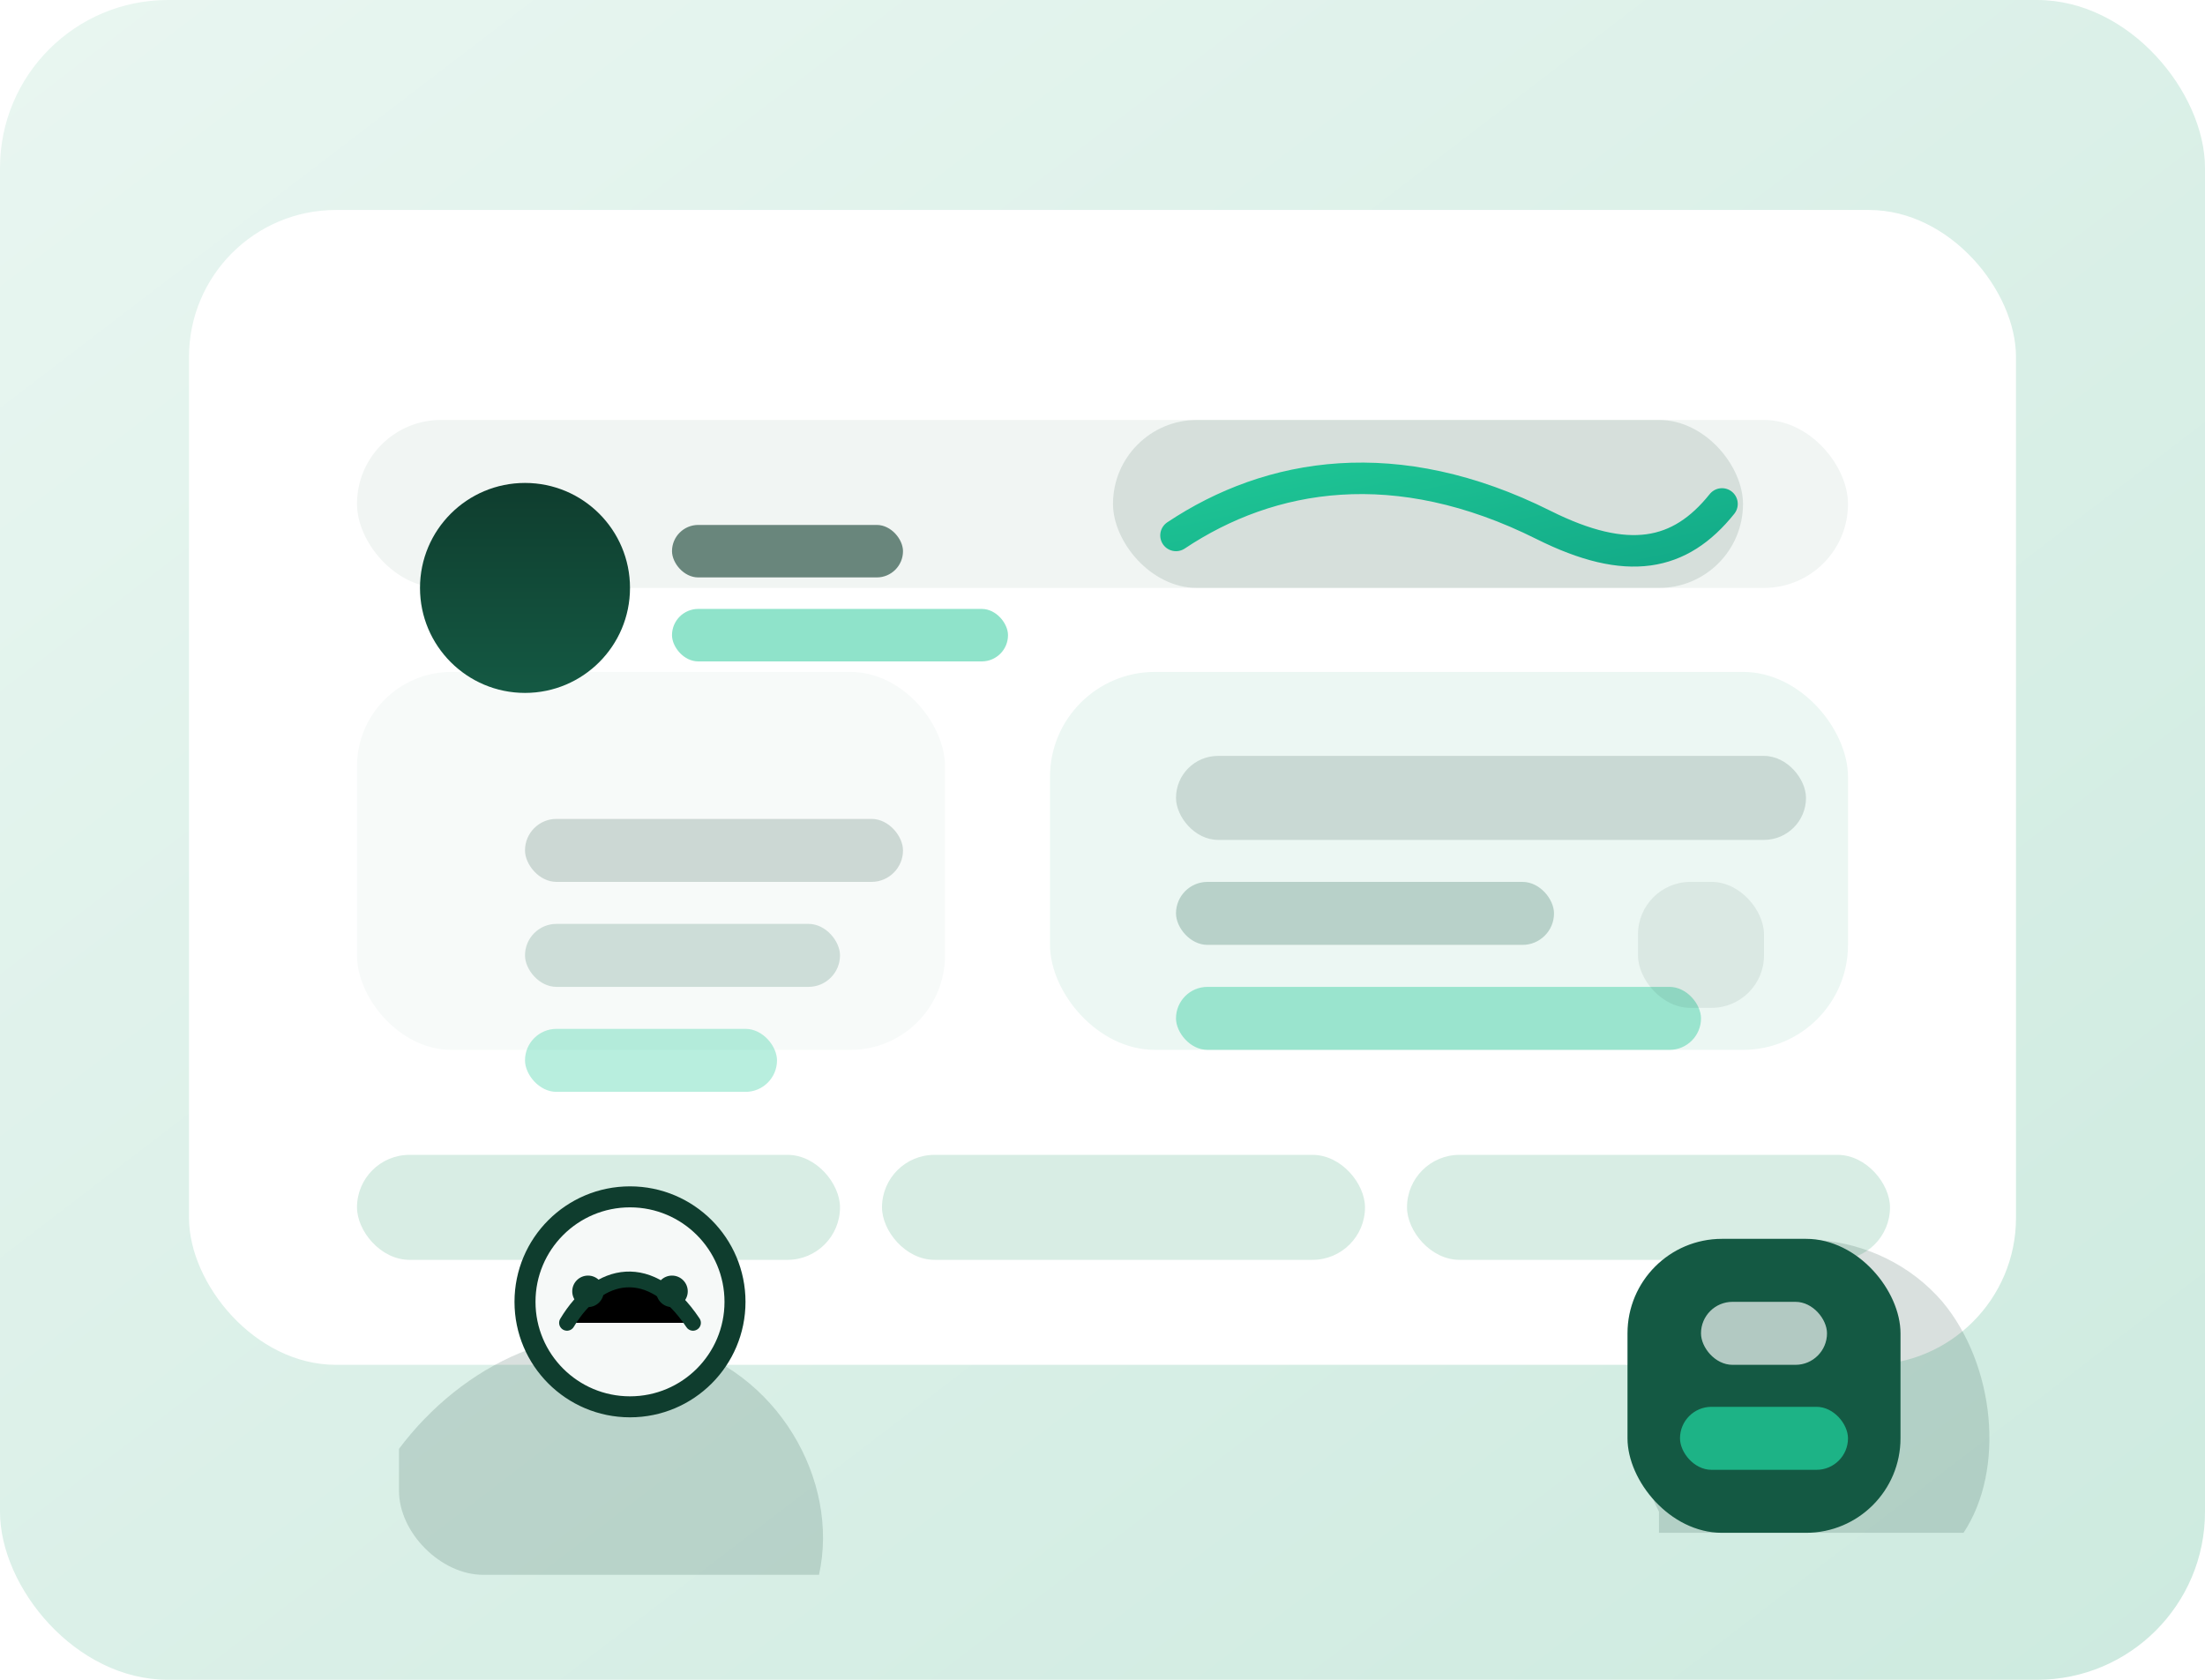 <svg width="420" height="320" viewBox="0 0 420 320" xmlns="http://www.w3.org/2000/svg" role="img" aria-labelledby="heroCollabTitle heroCollabDesc">
  <title id="heroCollabTitle">Equipe colaborando no painel do MeuCondomínio</title>
  <desc id="heroCollabDesc">Duas pessoas analisam um painel digital com indicadores verdes e cartões de moradores.</desc>
  <defs>
    <linearGradient id="collab-bg" x1="0" y1="0" x2="1" y2="1">
      <stop offset="0" stop-color="#E9F6F1" />
      <stop offset="1" stop-color="#CDEADF" />
    </linearGradient>
    <linearGradient id="collab-chart" x1="0" y1="0" x2="1" y2="1">
      <stop offset="0" stop-color="#20C997" />
      <stop offset="1" stop-color="#12A987" />
    </linearGradient>
    <linearGradient id="collab-avatar" x1="0" y1="0" x2="0" y2="1">
      <stop offset="0" stop-color="#0F3D2E" />
      <stop offset="1" stop-color="#145943" />
    </linearGradient>
    <filter id="collab-shadow" x="-40" y="-40" width="500" height="400" color-interpolation-filters="sRGB">
      <feDropShadow dx="0" dy="24" stdDeviation="24" flood-color="#0F3D2E" flood-opacity="0.18" />
    </filter>
  </defs>
  <rect width="420" height="320" rx="32" fill="url(#collab-bg)" />
  <g transform="translate(36 40)" filter="url(#collab-shadow)">
    <rect width="348" height="220" rx="28" fill="#FFFFFF" />
    <rect x="32" y="40" width="284" height="32" rx="16" fill="#F1F5F3" />
    <rect x="32" y="88" width="112" height="72" rx="18" fill="#F7FAF9" />
    <rect x="164" y="88" width="152" height="72" rx="20" fill="#ECF7F3" />
    <rect x="32" y="180" width="92" height="20" rx="10" fill="#D8EDE4" />
    <rect x="132" y="180" width="92" height="20" rx="10" fill="#D8EDE4" />
    <rect x="232" y="180" width="92" height="20" rx="10" fill="#D8EDE4" />
    <g transform="translate(44 52)">
      <circle cx="20" cy="20" r="20" fill="url(#collab-avatar)" />
      <rect x="48" y="8" width="44" height="10" rx="5" fill="#0F3D2E" opacity="0.6" />
      <rect x="48" y="24" width="64" height="10" rx="5" fill="#20C997" opacity="0.5" />
    </g>
    <g transform="translate(188 104)">
      <rect width="120" height="16" rx="8" fill="#0F3D2E" opacity="0.16" />
      <rect y="24" width="72" height="12" rx="6" fill="#145943" opacity="0.24" />
      <rect y="44" width="100" height="12" rx="6" fill="#20C997" opacity="0.4" />
      <rect x="88" y="24" width="24" height="24" rx="10" fill="#0F3D2E" opacity="0.08" />
    </g>
    <g transform="translate(64 116)">
      <rect width="72" height="12" rx="6" fill="#0F3D2E" opacity="0.18" />
      <rect y="20" width="60" height="12" rx="6" fill="#145943" opacity="0.18" />
      <rect y="40" width="48" height="12" rx="6" fill="#20C997" opacity="0.32" />
    </g>
    <g transform="translate(176 40)">
      <rect width="120" height="32" rx="16" fill="#0F3D2E" opacity="0.12" />
      <path d="M12 22c18-12 42-16 70-2 16 8 26 6 34-4" fill="none" stroke="url(#collab-chart)" stroke-width="6" stroke-linecap="round" />
    </g>
  </g>
  <g transform="translate(76 228)">
    <path d="M0 48c12-16 32-26 52-20 20 5 32 26 28 44h-64c-8 0-16-8-16-16Z" fill="#0F3D2E" opacity="0.16" />
    <circle cx="44" cy="20" r="20" fill="#F6F9F8" stroke="#0F3D2E" stroke-width="4" />
    <path d="M32 24c6-10 16-12 24 0" stroke="#0F3D2E" stroke-width="3" stroke-linecap="round" />
    <circle cx="36" cy="18" r="3" fill="#0F3D2E" />
    <circle cx="52" cy="18" r="3" fill="#0F3D2E" />
  </g>
  <g transform="translate(292 228)">
    <path d="M24 60c-8-16-6-34 6-44 14-12 36-10 48 4 10 12 12 32 4 44H24Z" fill="#0F3D2E" opacity="0.16" />
    <rect x="18" y="8" width="52" height="56" rx="18" fill="#145943" />
    <rect x="32" y="20" width="24" height="12" rx="6" fill="#F6F9F8" opacity="0.7" />
    <rect x="28" y="40" width="32" height="12" rx="6" fill="#20C997" opacity="0.8" />
  </g>
</svg>
